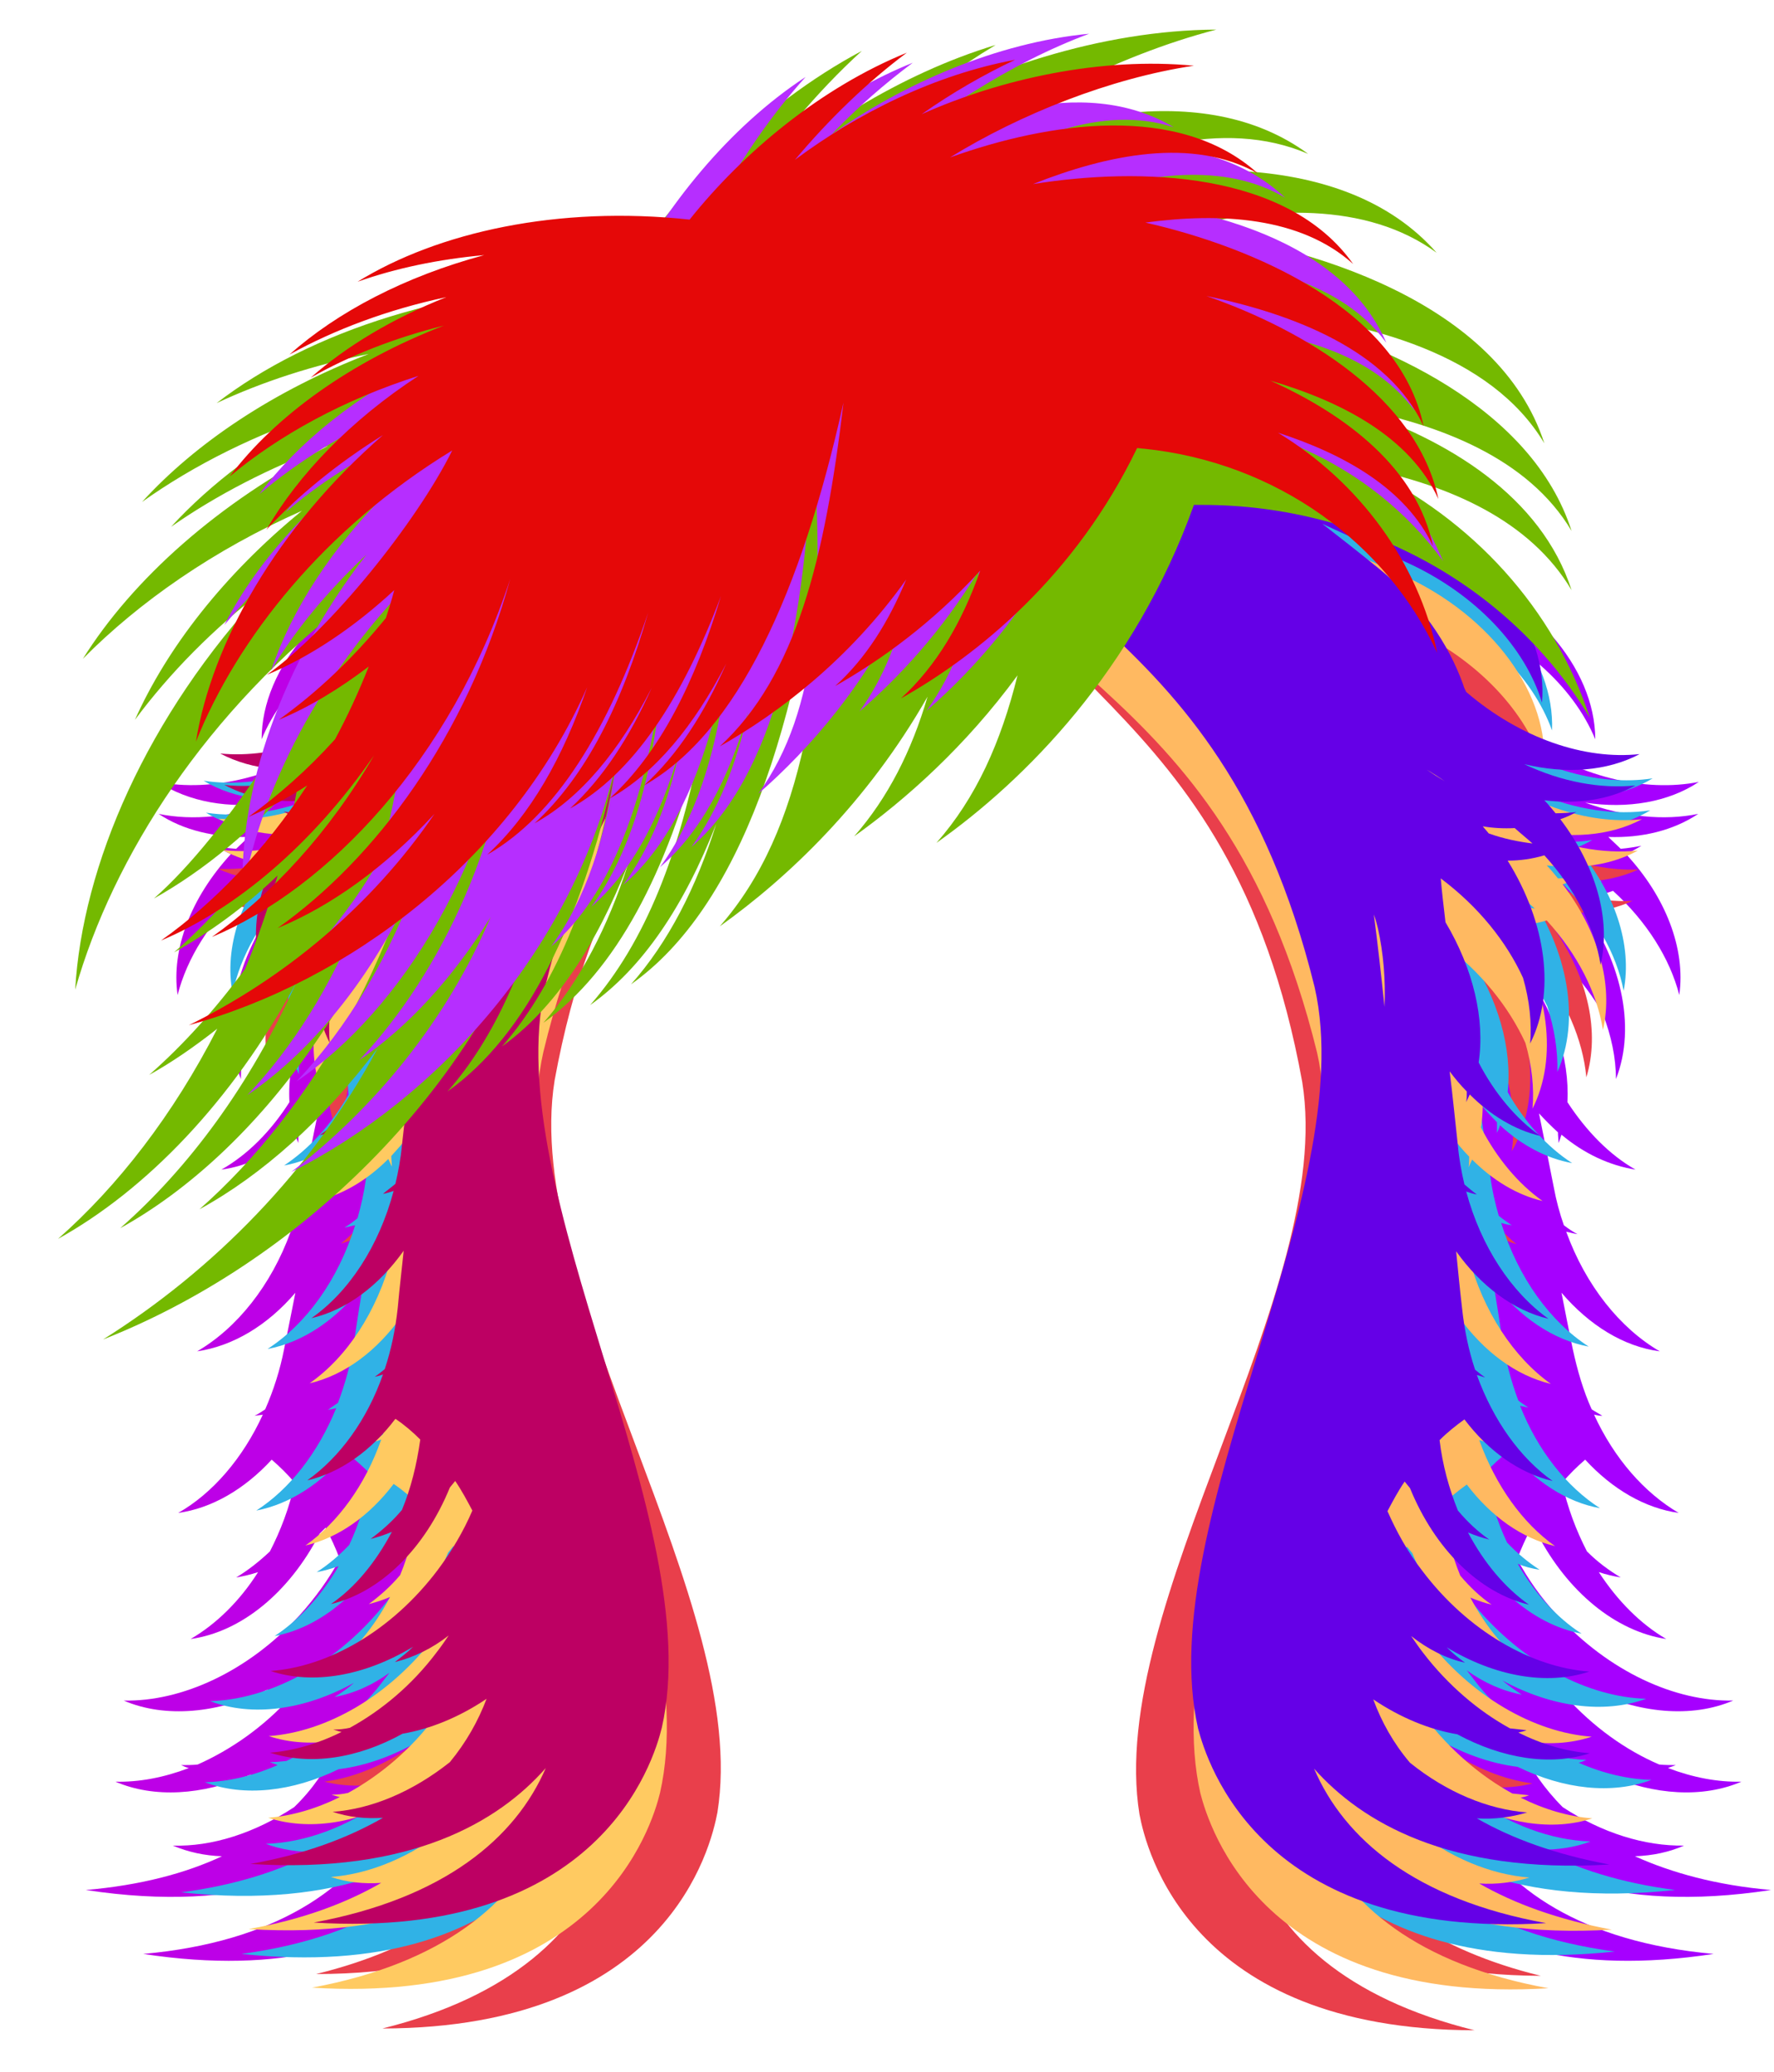 <?xml version="1.0" encoding="utf-8"?>
<!-- Generator: Adobe Illustrator 22.0.1, SVG Export Plug-In . SVG Version: 6.00 Build 0)  -->
<svg version="1.1" id="Layer_1" xmlns="http://www.w3.org/2000/svg" xmlns:xlink="http://www.w3.org/1999/xlink" x="0px" y="0px"
	 viewBox="0 0 299.7 350" enable-background="new 0 0 299.7 350" xml:space="preserve">
<path fill="#BD00E7" d="M153.6,80l-11.2-6.7c0.5-1.3,1-2.7,1.5-4.1l-26.5-15.9L97.7,86.4c-7.9,2.1-17.3,4.9-26.7,8.2
	c-16.1,5.5-26.8,18.2-26.8,30.3c3.7-9,12.8-17.3,25-21.5c5.4-1.9,10.3-3.6,14.7-5.2c-3.4,2.1-6.8,4.4-10.3,6.7
	c-7.4,5-12.9,11.5-16,18.2c-0.2,0.4-0.4,0.8-0.7,1.2c-9.9,6.9-21.1,9.6-30.2,7.8c5.2,3.4,12,4.6,19.2,3.5
	c-6.6,2.4-13.3,3.1-19.1,1.9c4.2,2.8,9.5,4,15.2,3.9c-0.7,0.7-1.4,1.3-2.1,2c-1.2-0.1-2.4-0.2-3.5-0.5c0.8,0.5,1.7,1,2.6,1.4
	c-6.7,7.3-10.1,16-9,23.8c1.6-6.2,5.4-12.4,11.2-17.6c1.9,0.7,3.9,1.2,6.1,1.4c-7.5,9.9-10.1,21.6-6.6,30.4c0-3.6,0.8-7.3,2.2-11
	c3.3-5.8,8.5-11.3,15.3-15.5c-0.5,2.3-1,4.7-1.5,7.3c-5.5,7.4-8.2,15.7-7.8,23.1c-3.2,5-7.1,8.9-11.5,11.4c4.4-0.6,8.7-2.7,12.5-5.9
	c0.1,0.5,0.3,0.9,0.5,1.4c0-0.6,0-1.2,0.1-1.8c1.1-1,2.2-2,3.2-3.2c-0.8,3.8-1.6,8-2.5,12.5c-0.4,2.2-1,4.3-1.7,6.4
	c-0.7,0.5-1.5,1-2.3,1.5c0.6-0.1,1.2-0.2,1.9-0.4c-3.3,9.1-9.1,16.3-15.8,20.2c6.1-0.9,11.9-4.4,16.6-9.9c-0.6,3-1.2,6.1-1.9,9.5
	c-0.7,3.6-1.8,7-3.2,10.2c-0.6,0.4-1.2,0.8-1.8,1.1c0.5-0.1,0.9-0.1,1.4-0.2c-3.4,7.4-8.5,13.3-14.3,16.6c5.7-0.8,11.2-4,15.8-9
	c1.4,1.2,2.7,2.5,3.9,3.9c-0.9,4.2-2.4,8.1-4.2,11.6c-1.8,1.7-3.7,3.2-5.7,4.4c1.2-0.2,2.5-0.5,3.7-0.9c-3.1,4.9-7.1,8.8-11.4,11.3
	c8.6-1.2,16.7-7.9,21.8-17.8c0.3-0.3,0.7-0.7,1-1c0.9,1.7,1.7,3.4,2.4,5.3c-1.8,3.3-4.1,6.5-6.8,9.5c-8.7,9.5-19.9,14.6-29.7,14.4
	c7,3,15.9,2.2,24.4-1.9c-1.1,0.9-2.2,1.6-3.4,2.3c3.3-0.5,6.5-1.7,9.5-3.7c-0.7,0.9-1.4,1.7-2.2,2.6c-4.7,5.2-10.2,9-15.8,11.5
	c-0.9,0.1-1.9,0.1-2.8,0.1c0.4,0.2,0.9,0.4,1.3,0.5c-4.2,1.6-8.4,2.4-12.4,2.3c6.5,2.8,14.7,2.3,22.6-1.1c4.8-0.4,9.8-2,14.7-4.6
	c-1.7,3.6-4,7-7.1,10c-6.7,4.4-13.9,6.7-20.5,6.5c2.6,1.1,5.4,1.7,8.3,1.8c-6.2,2.9-13.8,4.9-23,5.7c26.9,4.1,42.4-3.3,51.1-11.6
	c-6.1,11.3-19.1,20.4-41.4,22.4c47.8,7.3,59.6-21.9,61.6-27.4c11-33.9-19.3-92.5-8.3-126.4C100.1,111.5,140.9,119,153.6,80L153.6,80
	z M62.3,137.9c-1.1,0.6-2.2,1.2-3.3,1.7C60.1,139,61.2,138.4,62.3,137.9L62.3,137.9L62.3,137.9L62.3,137.9z M46.5,146.5
	c1.8,0.2,3.6,0.3,5.5,0.3c-0.4,0.4-0.7,0.7-1.1,1.1c-2.6,0.6-5.1,0.9-7.6,1C44.4,148,45.4,147.2,46.5,146.5L46.5,146.5z M68.8,163.1
	c-1,4.6-2,9.7-3.2,15.4c0.3-4.6,1-9,2.3-13C68.2,164.7,68.5,163.9,68.8,163.1z"/>
<path fill="#E93F4B" d="M154,76L141.9,71c0.3-1.4,0.6-2.8,0.9-4.3l-28.6-11.6L99.9,90.9c-7.5,3.3-16.3,7.5-25.1,12.2
	c-15,7.9-23.7,22.1-21.9,34c2.3-9.5,10-19.1,21.4-25.1c5-2.7,9.6-5.1,13.8-7.4c-3,2.6-6.1,5.4-9.1,8.2c-6.6,6.1-11,13.3-13,20.5
	c-0.2,0.4-0.3,0.8-0.5,1.2c-8.7,8.4-19.4,12.7-28.6,12.3c5.6,2.6,12.6,2.7,19.6,0.5c-6.2,3.4-12.7,5.1-18.6,4.8
	c4.6,2.1,10,2.5,15.6,1.5c-0.6,0.8-1.2,1.5-1.8,2.3c-1.2,0.1-2.4,0.1-3.5,0.1c0.9,0.4,1.8,0.7,2.8,1c-5.5,8.2-7.5,17.4-5.2,24.9
	c0.6-6.4,3.5-13.1,8.3-19.1c2,0.4,4.1,0.6,6.2,0.5c-5.9,11-6.7,22.9-1.9,31.1c-0.5-3.5-0.3-7.3,0.5-11.2c2.3-6.3,6.7-12.5,12.8-17.6
	c-0.1,2.4-0.2,4.8-0.4,7.4c-4.3,8.2-5.7,16.8-4.1,24c-2.4,5.4-5.7,9.9-9.6,13.1c4.3-1.3,8.2-4,11.4-7.7c0.2,0.4,0.4,0.9,0.7,1.3
	c-0.1-0.6-0.1-1.2-0.2-1.8c0.9-1.1,1.8-2.3,2.6-3.6c-0.2,3.9-0.4,8.1-0.6,12.7c-0.1,2.3-0.3,4.5-0.7,6.6c-0.6,0.6-1.3,1.2-2,1.8
	c0.6-0.2,1.2-0.4,1.8-0.6C68.6,228.2,64,236.2,58,241c5.9-1.8,11.1-6.2,14.9-12.4c-0.1,3-0.3,6.2-0.4,9.6c-0.2,3.7-0.7,7.2-1.6,10.5
	c-0.5,0.5-1.1,1-1.6,1.4c0.5-0.1,0.9-0.3,1.3-0.5c-2.3,7.9-6.4,14.4-11.6,18.6c5.5-1.7,10.5-5.7,14.2-11.3c1.5,0.9,3,2,4.5,3.2
	c-0.3,4.3-1.1,8.4-2.4,12.1c-1.5,2-3.2,3.7-5,5.2c1.2-0.4,2.4-0.8,3.5-1.4c-2.4,5.3-5.6,9.7-9.5,12.9c8.3-2.5,15.3-10.4,18.9-20.9
	c0.3-0.4,0.6-0.7,0.8-1.1c1.2,1.5,2.2,3.1,3.2,4.8c-1.3,3.5-3,7.1-5.3,10.5c-7.1,10.7-17.4,17.5-27.1,18.8c7.4,1.9,16-0.3,23.8-5.7
	c-0.9,1-1.9,1.9-3,2.8c3.2-1,6.2-2.7,8.8-5.1c-0.6,1-1.2,1.9-1.8,2.9c-3.9,5.8-8.7,10.5-13.9,13.7c-0.9,0.2-1.8,0.4-2.7,0.5
	c0.5,0.1,0.9,0.2,1.4,0.3c-3.9,2.2-7.9,3.7-11.9,4.2c6.9,1.8,14.9,0,22.2-4.6c4.7-1.1,9.4-3.4,13.8-6.8c-1.1,3.8-2.9,7.5-5.5,11
	c-5.9,5.4-12.7,8.7-19.2,9.6c2.7,0.7,5.6,0.8,8.5,0.5c-5.7,3.8-12.9,7-21.9,9.2c27.2,0,41.3-9.8,48.7-19.3
	c-4.3,12.1-15.7,23.1-37.5,28.5c48.3-0.1,55.5-30.7,56.6-36.5c5.7-35.2-33.2-88.4-27.5-123.7C106,115.3,147.5,116.5,154,76L154,76z
	 M72.7,147.2c-1,0.8-2,1.5-3,2.2C70.7,148.6,71.7,147.9,72.7,147.2L72.7,147.2L72.7,147.2L72.7,147.2z M58.4,158
	c1.8,0,3.6-0.2,5.5-0.6c-0.3,0.4-0.6,0.9-0.9,1.3c-2.4,1-4.9,1.7-7.3,2.1C56.5,159.9,57.5,159,58.4,158L58.4,158z M83,171.1
	c-0.3,4.7-0.5,9.9-0.8,15.7c-0.4-4.6-0.4-9,0.3-13.2C82.7,172.7,82.8,171.9,83,171.1z"/>
<path fill="#30B2E6" d="M158.6,73.9L147,67.7c0.5-1.3,0.9-2.7,1.3-4.2l-27.2-14.6l-18,34c-7.8,2.5-17,5.7-26.3,9.4
	c-15.8,6.3-25.9,19.4-25.4,31.5c3.3-9.2,12-17.9,24-22.6c5.3-2.1,10.1-4.1,14.5-5.8c-3.3,2.3-6.6,4.7-10,7.2
	c-7.2,5.3-12.3,12.1-15.1,19c-0.2,0.4-0.4,0.8-0.6,1.2c-9.5,7.4-20.6,10.5-29.8,9.1c5.3,3.2,12.2,4,19.4,2.6
	c-6.5,2.7-13.1,3.7-19,2.8c4.3,2.6,9.6,3.6,15.3,3.2c-0.7,0.7-1.4,1.4-2,2.1c-1.2,0-2.4-0.1-3.5-0.3c0.8,0.5,1.7,0.9,2.6,1.3
	c-6.4,7.6-9.4,16.5-7.9,24.2c1.3-6.3,4.9-12.6,10.3-18.1c1.9,0.6,4,1,6.1,1.1c-7.1,10.3-9.1,22-5.2,30.7c-0.1-3.6,0.5-7.3,1.7-11.1
	c3-6,8-11.7,14.6-16.2c-0.4,2.3-0.8,4.8-1.2,7.3c-5.1,7.6-7.5,16.1-6.7,23.4c-2.9,5.1-6.7,9.2-10.9,12c4.4-0.8,8.5-3.1,12.2-6.4
	c0.2,0.4,0.3,0.9,0.5,1.3c0-0.6,0-1.2,0-1.8c1.1-1,2.1-2.1,3-3.3c-0.6,3.9-1.3,8.1-1.9,12.6c-0.3,2.2-0.8,4.4-1.4,6.5
	c-0.7,0.6-1.4,1.1-2.2,1.6c0.6-0.1,1.2-0.3,1.8-0.4c-2.9,9.3-8.3,16.7-14.8,20.9c6-1.1,11.7-5,16.1-10.7c-0.5,3-1,6.2-1.5,9.5
	c-0.5,3.6-1.5,7.1-2.7,10.3c-0.6,0.4-1.2,0.8-1.7,1.2c0.5-0.1,0.9-0.2,1.4-0.3c-3.1,7.6-7.9,13.7-13.5,17.3c5.7-1.1,11-4.6,15.3-9.7
	c1.4,1.1,2.8,2.3,4.1,3.7c-0.8,4.2-2,8.2-3.7,11.8c-1.7,1.8-3.6,3.4-5.5,4.6c1.2-0.2,2.5-0.6,3.7-1c-2.9,5-6.7,9.1-10.8,11.8
	c8.5-1.6,16.3-8.7,21-18.7c0.3-0.3,0.6-0.7,0.9-1c1,1.6,1.9,3.4,2.6,5.1c-1.6,3.4-3.8,6.7-6.4,9.8c-8.2,9.9-19.2,15.5-29,15.8
	c7.1,2.7,16,1.5,24.3-3.1c-1,0.9-2.1,1.7-3.3,2.4c3.3-0.6,6.4-2,9.3-4.1c-0.7,0.9-1.4,1.8-2.1,2.7c-4.5,5.4-9.8,9.5-15.3,12.2
	c-0.9,0.1-1.9,0.2-2.8,0.2c0.4,0.2,0.9,0.3,1.3,0.5c-4.1,1.8-8.3,2.8-12.3,2.9c6.6,2.5,14.8,1.6,22.6-2.2c4.8-0.6,9.7-2.4,14.5-5.3
	c-1.5,3.7-3.7,7.2-6.6,10.4c-6.5,4.7-13.6,7.3-20.2,7.5c2.6,1,5.5,1.4,8.4,1.4c-6.1,3.2-13.6,5.6-22.7,6.8
	c27,2.9,42.2-5.3,50.5-13.9c-5.6,11.6-18.1,21.3-40.3,24.3c48.1,5.1,58.5-24.6,60.2-30.2c9.5-34.4-23.6-91.5-14.1-125.9
	C106.6,107.9,147.7,113.4,158.6,73.9L158.6,73.9z M70,136c-1.1,0.7-2.1,1.3-3.2,1.8C67.9,137.2,69,136.5,70,136L70,136L70,136
	L70,136z M54.7,145.2c1.8,0.2,3.6,0.2,5.5,0c-0.4,0.4-0.7,0.8-1.1,1.2c-2.5,0.7-5.1,1.2-7.5,1.3C52.6,146.9,53.7,146,54.7,145.2
	L54.7,145.2z M77.7,160.8c-0.8,4.6-1.6,9.8-2.5,15.5c0.1-4.6,0.6-9,1.7-13.1C77.2,162.4,77.5,161.6,77.7,160.8z"/>
<path fill="#FFCA61" d="M158.2,75l-11.8-5.7c0.4-1.4,0.8-2.8,1.1-4.2l-27.8-13.4l-16.5,34.7c-7.7,2.8-16.8,6.5-25.8,10.6
	c-15.5,7-25,20.5-24,32.6c2.9-9.3,11.2-18.4,22.9-23.7c5.2-2.3,9.9-4.5,14.2-6.5c-3.2,2.4-6.4,5-9.6,7.6
	c-6.9,5.6-11.8,12.6-14.2,19.6c-0.2,0.4-0.4,0.8-0.5,1.2c-9.2,7.8-20.1,11.4-29.3,10.5c5.5,2.9,12.4,3.5,19.5,1.7
	c-6.4,3-13,4.3-18.8,3.6c4.4,2.4,9.8,3.2,15.4,2.5c-0.7,0.7-1.3,1.4-1.9,2.2c-1.2,0-2.4,0-3.5-0.2c0.9,0.5,1.8,0.9,2.7,1.2
	c-6,7.9-8.6,16.9-6.8,24.6c1-6.3,4.3-12.8,9.5-18.5c2,0.5,4,0.8,6.2,0.9c-6.6,10.6-8.1,22.4-3.8,30.9c-0.3-3.5,0.1-7.3,1.2-11.1
	c2.7-6.1,7.5-12,13.9-16.8c-0.3,2.3-0.5,4.8-0.8,7.4c-4.8,7.9-6.8,16.4-5.6,23.7c-2.7,5.2-6.3,9.5-10.4,12.4c4.3-1,8.4-3.5,11.9-7
	c0.2,0.4,0.4,0.9,0.6,1.3c0-0.6-0.1-1.2-0.1-1.8c1-1.1,2-2.2,2.9-3.4c-0.4,3.9-0.9,8.1-1.4,12.6c-0.2,2.2-0.6,4.4-1.1,6.5
	c-0.7,0.6-1.4,1.1-2.1,1.7c0.6-0.1,1.2-0.3,1.8-0.5c-2.5,9.4-7.6,17.1-13.9,21.5c6-1.4,11.4-5.5,15.6-11.4c-0.3,3-0.7,6.2-1,9.6
	c-0.4,3.7-1.1,7.1-2.2,10.4c-0.6,0.5-1.1,0.9-1.7,1.3c0.5-0.1,0.9-0.2,1.4-0.4c-2.7,7.7-7.3,14-12.8,17.9c5.6-1.3,10.8-5,14.9-10.4
	c1.5,1,2.9,2.2,4.2,3.5c-0.6,4.3-1.6,8.3-3.1,11.9c-1.6,1.9-3.4,3.5-5.3,4.9c1.2-0.3,2.4-0.7,3.6-1.2c-2.7,5.1-6.2,9.4-10.3,12.2
	c8.5-2,15.9-9.4,20.1-19.7c0.3-0.4,0.6-0.7,0.9-1.1c1.1,1.6,2,3.3,2.9,5c-1.5,3.5-3.5,6.9-5.9,10.1c-7.8,10.3-18.5,16.3-28.2,17
	c7.2,2.4,16,0.8,24.1-4.1c-1,1-2.1,1.8-3.1,2.6c3.2-0.8,6.3-2.3,9.1-4.5c-0.6,0.9-1.3,1.9-2,2.8c-4.2,5.6-9.4,9.9-14.7,12.8
	c-0.9,0.2-1.8,0.3-2.8,0.3c0.4,0.1,0.9,0.3,1.4,0.4c-4,2-8.2,3.2-12.1,3.5c6.8,2.2,14.8,1,22.4-3.2c4.7-0.8,9.6-2.8,14.2-5.9
	c-1.4,3.7-3.4,7.3-6.2,10.7c-6.2,5-13.2,7.9-19.8,8.4c2.7,0.9,5.5,1.2,8.5,1c-5.9,3.4-13.3,6.2-22.4,7.8
	c27.1,1.7,41.9-7.1,49.9-16.2c-5.1,11.8-17.1,22-39.2,26.1c48.3,3,57.4-27.2,58.8-32.9c7.9-34.8-27.6-90.4-19.7-125.2
	C107.8,111.3,149.1,115,158.2,75L158.2,75z M72.5,141c-1,0.7-2.1,1.4-3.2,2C70.4,142.3,71.5,141.6,72.5,141L72.5,141L72.5,141
	L72.5,141z M57.6,150.9c1.8,0.1,3.6,0,5.5-0.2c-0.3,0.4-0.7,0.8-1,1.2c-2.5,0.8-5,1.4-7.4,1.7C55.6,152.6,56.5,151.7,57.6,150.9
	L57.6,150.9z M81.3,165.4c-0.6,4.7-1.1,9.9-1.8,15.6c-0.1-4.6,0.2-9.1,1.1-13.2C80.8,167.1,81,166.2,81.3,165.4z"/>
<path fill="#BD0063" d="M158.6,64l-11.8-5.7c0.4-1.4,0.8-2.7,1.1-4.2l-27.8-13.4l-16.5,34.7c-7.7,2.8-16.8,6.5-25.8,10.6
	c-15.5,7-25,20.5-24,32.6c2.9-9.3,11.2-18.4,22.9-23.7c5.2-2.3,9.9-4.5,14.2-6.5c-3.2,2.4-6.4,5-9.6,7.6
	c-6.9,5.6-11.8,12.6-14.3,19.6c-0.2,0.4-0.4,0.8-0.5,1.2c-9.2,7.8-20.1,11.4-29.3,10.5c5.5,2.9,12.4,3.5,19.5,1.7
	c-6.4,3-13,4.3-18.8,3.6c4.4,2.4,9.8,3.2,15.4,2.5c-0.7,0.7-1.3,1.4-1.9,2.2c-1.2,0-2.4,0-3.5-0.2c0.9,0.5,1.8,0.9,2.7,1.2
	c-6,7.9-8.6,16.9-6.8,24.6c1-6.3,4.3-12.8,9.5-18.5c2,0.5,4,0.8,6.2,0.9c-6.6,10.6-8.1,22.4-3.8,30.9c-0.3-3.5,0.1-7.3,1.2-11.1
	c2.7-6.1,7.5-12,13.9-16.8c-0.3,2.3-0.5,4.8-0.8,7.4c-4.8,7.9-6.8,16.4-5.6,23.7c-2.7,5.2-6.3,9.5-10.4,12.4c4.3-1,8.4-3.5,11.9-7
	c0.2,0.4,0.4,0.9,0.6,1.3c0-0.6-0.1-1.2-0.1-1.8c1-1.1,2-2.2,2.9-3.4c-0.4,3.9-0.9,8.1-1.4,12.6c-0.2,2.2-0.6,4.4-1.1,6.5
	c-0.7,0.6-1.4,1.1-2.1,1.7c0.6-0.1,1.2-0.3,1.8-0.5c-2.5,9.4-7.6,17.1-13.9,21.5c6-1.4,11.4-5.5,15.6-11.4c-0.3,3-0.7,6.2-1,9.6
	c-0.4,3.7-1.1,7.1-2.2,10.4c-0.6,0.5-1.1,0.9-1.7,1.3c0.5-0.1,0.9-0.2,1.4-0.4c-2.7,7.7-7.3,14-12.8,17.9c5.6-1.3,10.8-5,14.9-10.4
	c1.5,1,2.9,2.2,4.2,3.5c-0.6,4.3-1.6,8.3-3.1,11.9c-1.6,1.9-3.4,3.5-5.3,4.9c1.2-0.3,2.4-0.7,3.6-1.2c-2.7,5.1-6.2,9.4-10.3,12.2
	c8.4-2,15.9-9.4,20.1-19.7c0.3-0.4,0.6-0.7,0.9-1.1c1.1,1.6,2,3.3,2.9,5c-1.5,3.5-3.5,6.9-5.9,10.1c-7.8,10.3-18.5,16.3-28.2,17
	c7.2,2.4,16,0.8,24.1-4.1c-1,1-2.1,1.8-3.1,2.6c3.2-0.8,6.3-2.3,9.1-4.5c-0.6,0.9-1.3,1.9-2,2.8c-4.2,5.6-9.4,9.9-14.7,12.8
	c-0.9,0.2-1.8,0.3-2.8,0.3c0.4,0.1,0.9,0.3,1.4,0.4c-4,2-8.2,3.2-12.1,3.5c6.8,2.2,14.8,1,22.4-3.2c4.7-0.8,9.6-2.8,14.2-5.9
	c-1.4,3.7-3.4,7.3-6.2,10.7c-6.3,5-13.2,7.9-19.8,8.4c2.7,0.9,5.5,1.2,8.5,1c-5.9,3.4-13.3,6.2-22.4,7.8
	c27.1,1.7,41.9-7.1,49.9-16.2c-5.1,11.8-17.1,22-39.2,26.1c48.3,3,57.4-27.2,58.8-32.9c7.9-34.8-27.6-90.4-19.7-125.2
	C108.2,100.3,149.5,104,158.6,64L158.6,64z M72.9,130c-1,0.7-2.1,1.4-3.2,2C70.8,131.3,71.9,130.6,72.9,130L72.9,130L72.9,130
	L72.9,130z M58,139.9c1.8,0.1,3.6,0,5.5-0.2c-0.3,0.4-0.7,0.8-1,1.2c-2.5,0.8-5,1.4-7.4,1.7C56,141.7,57,140.8,58,139.9L58,139.9z
	 M81.7,154.5c-0.6,4.7-1.1,9.9-1.8,15.6c-0.1-4.6,0.2-9.1,1.1-13.2C81.3,156.1,81.5,155.3,81.7,154.5z"/>
<path fill="#A600FF" d="M160.3,80c12.7,39,53.5,31.5,75.9,96.3c11,33.9-19.3,92.5-8.3,126.4c2,5.5,13.8,34.7,61.6,27.4
	c-22.3-2-35.3-11.1-41.4-22.4c8.8,8.3,24.3,15.7,51.1,11.6c-9.2-0.8-16.8-2.9-23-5.7c3-0.1,5.8-0.7,8.3-1.8
	c-6.6,0.1-13.8-2.1-20.5-6.5c-3.1-3.1-5.4-6.5-7.1-10c4.8,2.7,9.9,4.2,14.7,4.6c7.9,3.4,16.1,3.9,22.6,1.1c-4,0.1-8.2-0.7-12.4-2.3
	c0.4-0.2,0.9-0.3,1.3-0.5c-0.9,0-1.8,0-2.8-0.1c-5.6-2.4-11.1-6.3-15.8-11.5c-0.8-0.8-1.5-1.7-2.2-2.6c3,1.9,6.2,3.2,9.5,3.7
	c-1.2-0.7-2.3-1.4-3.4-2.3c8.5,4.1,17.4,4.9,24.4,1.9c-9.8,0.2-21-4.9-29.7-14.4c-2.8-3-5-6.2-6.8-9.5c0.7-1.8,1.5-3.6,2.4-5.3
	c0.3,0.3,0.7,0.7,1,1c5.1,9.8,13.2,16.5,21.8,17.8c-4.3-2.5-8.2-6.4-11.4-11.3c1.2,0.4,2.5,0.7,3.7,0.9c-2-1.2-3.9-2.6-5.7-4.4
	c-1.8-3.5-3.3-7.4-4.2-11.6c1.2-1.4,2.5-2.7,3.9-3.9c4.6,5,10.1,8.2,15.8,9c-5.8-3.4-10.9-9.2-14.3-16.6c0.5,0.1,0.9,0.2,1.4,0.2
	c-0.6-0.4-1.2-0.7-1.8-1.1c-1.4-3.1-2.4-6.5-3.2-10.2c-0.7-3.3-1.3-6.5-1.9-9.5c4.7,5.5,10.5,9.1,16.6,9.9
	c-6.7-3.9-12.5-11.1-15.8-20.2c0.6,0.1,1.2,0.3,1.9,0.4c-0.8-0.4-1.5-0.9-2.3-1.5c-0.7-2-1.3-4.2-1.7-6.4c-0.9-4.5-1.7-8.6-2.5-12.5
	c1,1.1,2.1,2.2,3.2,3.2c0,0.6,0.1,1.2,0.1,1.8c0.2-0.4,0.3-0.9,0.5-1.4c3.8,3.2,8.1,5.2,12.5,5.9c-4.4-2.5-8.3-6.5-11.5-11.4
	c0.4-7.4-2.3-15.7-7.8-23.1c-0.5-2.5-1-5-1.5-7.3c6.8,4.2,12,9.6,15.3,15.5c1.4,3.7,2.2,7.4,2.2,11c3.5-8.9,0.9-20.5-6.6-30.4
	c2.1-0.2,4.2-0.7,6.1-1.4c5.7,5.2,9.6,11.4,11.2,17.6c1.1-7.8-2.3-16.6-9-23.8c0.9-0.4,1.7-0.9,2.6-1.4c-1.1,0.2-2.3,0.4-3.5,0.5
	c-0.7-0.7-1.4-1.3-2.1-2c5.7,0.2,11-1.1,15.2-3.9c-5.8,1.2-12.5,0.5-19.1-1.9c7.2,1.1,14.1-0.1,19.2-3.5c-9.1,1.8-20.3-0.8-30.2-7.8
	c-0.2-0.4-0.4-0.8-0.7-1.2c-3.1-6.7-8.6-13.2-16-18.2c-3.5-2.3-6.9-4.6-10.3-6.7c4.4,1.6,9.3,3.3,14.7,5.2
	c12.2,4.2,21.3,12.5,25,21.5c0-12.1-10.8-24.7-26.8-30.3c-9.4-3.2-18.7-6.1-26.7-8.2l-19.6-33.1L170,69.2c0.5,1.4,1,2.8,1.5,4.1
	L160.3,80L160.3,80z M251.6,137.9L251.6,137.9L251.6,137.9c1.1,0.5,2.2,1.1,3.3,1.7C253.8,139.1,252.7,138.5,251.6,137.9
	L251.6,137.9z M267.3,146.5c1.1,0.8,2.2,1.5,3.2,2.4c-2.5-0.1-5-0.4-7.6-1c-0.4-0.4-0.7-0.8-1.1-1.1
	C263.7,146.8,265.6,146.7,267.3,146.5L267.3,146.5z M245.9,165.5c1.3,4,2,8.4,2.3,13c-1.1-5.7-2.2-10.8-3.2-15.4
	C245.3,163.9,245.6,164.7,245.9,165.5z"/>
<path fill="#E93F4B" d="M159.8,76c6.6,40.5,48,39.4,60.2,106.8c5.7,35.2-33.2,88.4-27.5,123.7c1.1,5.8,8.3,36.4,56.6,36.5
	c-21.8-5.4-33.2-16.3-37.5-28.5c7.4,9.5,21.6,19.2,48.7,19.3c-9-2.2-16.2-5.4-21.9-9.2c2.9,0.4,5.8,0.2,8.5-0.5
	c-6.5-0.9-13.3-4.2-19.2-9.6c-2.6-3.5-4.4-7.2-5.5-11c4.4,3.4,9.1,5.7,13.8,6.8c7.3,4.6,15.3,6.4,22.2,4.6c-3.9-0.5-8-2-11.9-4.2
	c0.5-0.1,0.9-0.2,1.4-0.3c-0.9-0.1-1.8-0.3-2.7-0.5c-5.2-3.2-10-7.9-13.9-13.7c-0.6-1-1.2-1.9-1.8-2.9c2.7,2.4,5.7,4.1,8.8,5.1
	c-1-0.8-2-1.8-3-2.8c7.8,5.4,16.4,7.6,23.8,5.7c-9.7-1.3-20-8.1-27.1-18.8c-2.3-3.4-4-6.9-5.3-10.5c1-1.7,2-3.3,3.2-4.8
	c0.3,0.4,0.5,0.8,0.8,1.1c3.5,10.5,10.5,18.4,18.9,20.9c-3.9-3.1-7.2-7.6-9.5-12.9c1.1,0.6,2.3,1.1,3.5,1.4c-1.8-1.5-3.5-3.2-5-5.2
	c-1.3-3.7-2.1-7.8-2.4-12.1c1.4-1.2,2.9-2.3,4.5-3.2c3.7,5.6,8.7,9.6,14.2,11.3c-5.2-4.2-9.4-10.8-11.6-18.6
	c0.4,0.2,0.9,0.3,1.3,0.5c-0.5-0.4-1.1-0.9-1.6-1.4c-0.9-3.3-1.4-6.8-1.6-10.5c-0.1-3.4-0.3-6.6-0.4-9.6c3.8,6.2,9,10.6,14.9,12.4
	c-6-4.9-10.6-12.9-12.5-22.4c0.6,0.2,1.2,0.4,1.8,0.6c-0.7-0.6-1.4-1.2-2-1.8c-0.4-2.1-0.6-4.3-0.7-6.6c-0.2-4.6-0.4-8.8-0.6-12.7
	c0.8,1.3,1.7,2.5,2.6,3.6c0,0.6-0.1,1.2-0.2,1.8c0.2-0.4,0.5-0.8,0.7-1.3c3.3,3.7,7.2,6.4,11.4,7.7c-3.9-3.2-7.2-7.7-9.6-13.1
	c1.6-7.2,0.1-15.8-4.1-24c-0.1-2.6-0.2-5.1-0.4-7.4c6.1,5.2,10.4,11.4,12.8,17.6c0.8,3.9,1,7.7,0.5,11.2c4.8-8.2,4-20.1-1.9-31.1
	c2.1,0.1,4.2-0.1,6.2-0.5c4.8,6,7.7,12.7,8.3,19.1c2.3-7.6,0.3-16.7-5.3-24.9c0.9-0.3,1.9-0.6,2.8-1c-1.2,0-2.3,0-3.5-0.1
	c-0.6-0.8-1.1-1.5-1.8-2.3c5.6,1,11,0.6,15.6-1.5c-5.9,0.3-12.4-1.4-18.6-4.8c7,2.2,13.9,2.1,19.6-0.5c-9.3,0.4-19.9-3.9-28.6-12.3
	c-0.1-0.4-0.3-0.8-0.5-1.2c-2-7.1-6.4-14.4-13-20.5c-3.1-2.8-6.1-5.6-9.1-8.2c4.1,2.2,8.7,4.7,13.8,7.4c11.4,6,19.1,15.6,21.4,25.1
	c1.8-12-6.8-26.1-21.9-34c-8.8-4.6-17.6-8.9-25.1-12.2l-14.3-35.7l-28.6,11.6c0.2,1.5,0.5,2.9,0.9,4.3L159.8,76L159.8,76z
	 M241.2,147.2L241.2,147.2L241.2,147.2c1,0.7,2,1.4,3,2.2C243.2,148.7,242.2,148,241.2,147.2L241.2,147.2z M255.4,158
	c1,0.9,1.9,1.9,2.8,2.8c-2.4-0.4-4.9-1.1-7.3-2.1c-0.3-0.4-0.6-0.9-0.9-1.3C251.8,157.8,253.6,158,255.4,158L255.4,158z
	 M231.3,173.6c0.7,4.2,0.7,8.6,0.3,13.2c-0.2-5.8-0.5-11-0.8-15.7C231,171.9,231.2,172.7,231.3,173.6z"/>
<path fill="#30B2E6" d="M155.3,73.9c10.9,39.6,51.9,34,71.4,99.7c9.5,34.4-23.6,91.5-14.1,125.9c1.7,5.6,12.2,35.3,60.2,30.2
	c-22.2-3-34.7-12.7-40.3-24.3c8.4,8.7,23.5,16.8,50.5,13.9c-9.2-1.2-16.7-3.6-22.7-6.8c3,0,5.8-0.4,8.4-1.4
	c-6.6-0.2-13.7-2.8-20.2-7.5c-2.9-3.2-5.1-6.7-6.6-10.4c4.7,2.9,9.7,4.7,14.5,5.3c7.8,3.8,15.9,4.7,22.6,2.2
	c-4-0.1-8.2-1.1-12.3-2.9c0.5-0.1,0.9-0.3,1.3-0.5c-0.9,0-1.8-0.1-2.8-0.2c-5.5-2.7-10.8-6.8-15.3-12.2c-0.7-0.9-1.4-1.8-2.1-2.7
	c2.9,2.1,6.1,3.5,9.3,4.1c-1.1-0.7-2.2-1.5-3.3-2.4c8.3,4.5,17.1,5.7,24.3,3.1c-9.8-0.3-20.7-5.9-29-15.8c-2.6-3.1-4.7-6.5-6.4-9.8
	c0.8-1.8,1.7-3.5,2.6-5.1c0.3,0.4,0.6,0.7,0.9,1c4.7,10.1,12.5,17.1,21,18.7c-4.2-2.7-7.9-6.8-10.8-11.8c1.2,0.5,2.4,0.8,3.7,1
	c-2-1.3-3.8-2.8-5.5-4.6c-1.7-3.6-2.9-7.5-3.7-11.8c1.3-1.3,2.6-2.6,4.1-3.7c4.3,5.2,9.7,8.7,15.3,9.7c-5.6-3.6-10.5-9.7-13.5-17.3
	c0.5,0.1,0.9,0.2,1.4,0.3c-0.6-0.4-1.2-0.8-1.7-1.2c-1.2-3.2-2.1-6.6-2.7-10.3c-0.5-3.4-1-6.5-1.5-9.5c4.4,5.7,10.1,9.6,16.1,10.7
	c-6.5-4.2-11.9-11.6-14.8-20.9c0.6,0.2,1.2,0.3,1.8,0.4c-0.7-0.5-1.5-1-2.2-1.6c-0.6-2.1-1.1-4.2-1.4-6.5c-0.7-4.5-1.3-8.7-1.9-12.6
	c1,1.2,2,2.3,3,3.3c0,0.6,0,1.2,0,1.8c0.2-0.4,0.4-0.9,0.5-1.3c3.7,3.4,7.8,5.6,12.2,6.4c-4.2-2.7-8-6.9-10.9-12
	c0.8-7.3-1.6-15.8-6.7-23.4c-0.4-2.6-0.8-5-1.2-7.3c6.6,4.5,11.6,10.2,14.6,16.2c1.2,3.8,1.8,7.5,1.7,11.1
	c3.9-8.7,1.9-20.4-5.2-30.7c2.1-0.1,4.2-0.5,6.1-1.1c5.5,5.5,9.1,11.8,10.3,18.1c1.5-7.8-1.5-16.7-7.9-24.2c0.9-0.4,1.8-0.8,2.6-1.3
	c-1.1,0.2-2.3,0.3-3.5,0.3c-0.6-0.7-1.3-1.4-2-2.1c5.7,0.4,11-0.6,15.3-3.2c-5.8,0.9-12.5-0.1-19-2.8c7.2,1.4,14.1,0.6,19.4-2.6
	c-9.2,1.4-20.2-1.7-29.8-9.1c-0.2-0.4-0.4-0.8-0.6-1.2c-2.8-6.9-7.9-13.6-15.1-19c-3.3-2.5-6.7-4.9-10-7.2c4.3,1.8,9.2,3.7,14.5,5.8
	c12,4.8,20.7,13.4,24,22.6c0.5-12.1-9.6-25.2-25.4-31.5c-9.2-3.7-18.4-6.9-26.3-9.4l-18-34l-27.2,14.6c0.4,1.4,0.8,2.8,1.3,4.2
	L155.3,73.9L155.3,73.9z M243.8,136L243.8,136L243.8,136c1,0.5,2.1,1.2,3.2,1.8C245.9,137.3,244.9,136.7,243.8,136L243.8,136z
	 M259.1,145.2c1.1,0.8,2.1,1.6,3.1,2.5c-2.5-0.2-5-0.6-7.5-1.3c-0.3-0.4-0.7-0.8-1.1-1.2C255.5,145.4,257.3,145.4,259.1,145.2
	L259.1,145.2z M236.8,163.2c1.1,4.1,1.6,8.5,1.7,13.1c-0.9-5.7-1.7-10.9-2.5-15.5C236.4,161.6,236.6,162.4,236.8,163.2z"/>
<path fill="#FFB961" d="M155.7,75c9.1,40,50.4,36.3,66.8,102.8c7.9,34.8-27.6,90.4-19.7,125.2c1.5,5.7,10.6,35.8,58.8,32.9
	c-22.1-4-34.1-14.2-39.2-26.1c8,9,22.7,17.8,49.9,16.2c-9.1-1.7-16.5-4.4-22.4-7.8c3,0.2,5.8-0.2,8.5-1c-6.6-0.5-13.6-3.4-19.8-8.4
	c-2.8-3.3-4.8-6.9-6.2-10.7c4.6,3.1,9.5,5.1,14.2,5.9c7.6,4.1,15.7,5.4,22.4,3.2c-4-0.3-8.1-1.5-12.1-3.5c0.5-0.1,0.9-0.2,1.4-0.4
	c-0.9-0.1-1.8-0.2-2.8-0.3c-5.3-2.9-10.5-7.3-14.7-12.8c-0.7-0.9-1.3-1.8-2-2.8c2.8,2.2,5.9,3.8,9.1,4.5c-1.1-0.8-2.1-1.6-3.1-2.6
	c8.1,4.9,16.9,6.5,24.1,4.1c-9.7-0.7-20.5-6.8-28.2-17c-2.5-3.2-4.4-6.7-5.9-10.1c0.9-1.7,1.8-3.4,2.9-5c0.3,0.4,0.6,0.7,0.9,1.1
	c4.2,10.3,11.7,17.7,20.1,19.7c-4.1-2.9-7.6-7.1-10.3-12.2c1.2,0.5,2.4,0.9,3.6,1.2c-1.9-1.3-3.7-3-5.3-4.9
	c-1.5-3.7-2.6-7.7-3.1-11.9c1.3-1.3,2.8-2.5,4.2-3.5c4.1,5.4,9.3,9.1,14.9,10.4c-5.5-3.9-10-10.2-12.8-17.9c0.5,0.1,0.9,0.3,1.4,0.4
	c-0.6-0.4-1.1-0.8-1.7-1.3c-1.1-3.2-1.8-6.7-2.2-10.4c-0.4-3.4-0.7-6.6-1-9.6c4.2,5.9,9.7,10,15.6,11.4
	c-6.3-4.5-11.4-12.2-13.9-21.5c0.6,0.2,1.2,0.4,1.8,0.5c-0.7-0.5-1.4-1.1-2.1-1.7c-0.5-2.1-0.9-4.3-1.1-6.5
	c-0.5-4.5-0.9-8.7-1.4-12.6c0.9,1.2,1.9,2.4,2.9,3.4c0,0.6,0,1.2-0.1,1.8c0.2-0.4,0.4-0.9,0.6-1.3c3.5,3.5,7.6,6,11.9,7
	c-4.1-2.9-7.7-7.2-10.4-12.4c1.1-7.3-0.9-15.8-5.6-23.7c-0.3-2.6-0.6-5-0.8-7.4c6.4,4.8,11.1,10.7,13.9,16.8
	c1.1,3.8,1.5,7.6,1.2,11.1c4.3-8.5,2.8-20.3-3.8-30.9c2.1,0,4.2-0.3,6.2-0.9c5.2,5.7,8.5,12.2,9.5,18.5c1.8-7.7-0.8-16.7-6.8-24.6
	c0.9-0.3,1.8-0.7,2.7-1.2c-1.1,0.1-2.3,0.2-3.5,0.2c-0.6-0.7-1.2-1.5-1.9-2.2c5.7,0.7,11-0.1,15.4-2.5c-5.9,0.6-12.5-0.6-18.8-3.6
	c7.1,1.7,14,1.2,19.5-1.7c-9.2,1-20.1-2.6-29.3-10.5c-0.2-0.4-0.4-0.8-0.5-1.2c-2.5-7-7.3-14-14.3-19.6c-3.2-2.6-6.5-5.2-9.6-7.6
	c4.3,2,9,4.1,14.2,6.5c11.7,5.3,20.1,14.4,22.9,23.7c1.1-12.1-8.5-25.6-24-32.6c-9.1-4.1-18.1-7.7-25.8-10.6l-16.5-34.7l-27.8,13.4
	c0.3,1.5,0.7,2.9,1.1,4.2L155.7,75L155.7,75z M241.4,141L241.4,141L241.4,141c1,0.6,2.1,1.3,3.1,2
	C243.5,142.3,242.4,141.7,241.4,141L241.4,141z M256.3,150.9c1,0.9,2,1.7,3,2.6c-2.4-0.3-4.9-0.8-7.4-1.7c-0.3-0.4-0.7-0.8-1-1.2
	C252.6,150.9,254.5,151,256.3,150.9L256.3,150.9z M233.2,167.9c0.9,4.1,1.3,8.5,1.1,13.2c-0.6-5.8-1.2-11-1.8-15.6
	C232.8,166.2,233,167.1,233.2,167.9z"/>
<path fill="#6500E7" d="M155.3,64c9.1,40,50.4,36.3,66.8,102.8c7.9,34.8-27.6,90.4-19.7,125.2c1.5,5.7,10.6,35.8,58.8,32.9
	c-22.1-4-34.1-14.2-39.2-26.1c8,9,22.7,17.8,49.9,16.2c-9.1-1.7-16.5-4.4-22.4-7.8c3,0.2,5.8-0.2,8.5-1c-6.6-0.5-13.6-3.4-19.8-8.4
	c-2.8-3.3-4.8-6.9-6.2-10.7c4.6,3.1,9.5,5.1,14.2,5.9c7.6,4.1,15.7,5.4,22.4,3.2c-4-0.3-8.1-1.5-12.1-3.5c0.5-0.1,0.9-0.2,1.4-0.4
	c-0.9-0.1-1.8-0.2-2.8-0.3c-5.3-2.9-10.5-7.3-14.7-12.8c-0.7-0.9-1.3-1.8-2-2.8c2.8,2.2,5.9,3.8,9.1,4.5c-1.1-0.8-2.1-1.6-3.1-2.6
	c8.1,4.9,16.9,6.5,24.1,4.1c-9.7-0.7-20.5-6.8-28.2-17c-2.5-3.2-4.4-6.7-5.9-10.1c0.9-1.7,1.8-3.4,2.9-5c0.3,0.4,0.6,0.7,0.9,1.1
	c4.2,10.3,11.7,17.7,20.1,19.7c-4.1-2.9-7.6-7.1-10.3-12.2c1.2,0.5,2.4,0.9,3.6,1.2c-1.9-1.3-3.7-3-5.3-4.9
	c-1.5-3.7-2.6-7.7-3.1-11.9c1.3-1.3,2.8-2.5,4.2-3.5c4.1,5.4,9.3,9.1,14.9,10.4c-5.5-3.9-10-10.2-12.8-17.9c0.5,0.1,0.9,0.3,1.4,0.4
	c-0.6-0.4-1.1-0.8-1.7-1.3c-1.1-3.3-1.8-6.7-2.2-10.4c-0.4-3.4-0.7-6.6-1-9.6c4.2,5.9,9.7,10,15.6,11.4
	c-6.3-4.5-11.4-12.2-13.9-21.5c0.6,0.2,1.2,0.4,1.8,0.5c-0.7-0.5-1.4-1.1-2.1-1.7c-0.5-2.1-0.9-4.3-1.1-6.5
	c-0.5-4.5-0.9-8.7-1.4-12.6c0.9,1.2,1.9,2.4,2.9,3.4c0,0.6,0,1.2-0.1,1.8c0.2-0.4,0.4-0.9,0.6-1.3c3.5,3.5,7.6,6,11.9,7
	c-4.1-2.9-7.7-7.2-10.4-12.4c1.1-7.3-0.9-15.8-5.6-23.7c-0.3-2.6-0.6-5-0.8-7.4c6.4,4.8,11.1,10.7,13.9,16.8
	c1.1,3.8,1.5,7.6,1.2,11.1c4.3-8.5,2.8-20.3-3.8-30.9c2.1,0,4.2-0.3,6.2-0.9c5.2,5.7,8.5,12.2,9.5,18.5c1.8-7.7-0.8-16.7-6.8-24.6
	c0.9-0.3,1.8-0.7,2.7-1.2c-1.1,0.1-2.3,0.2-3.5,0.2c-0.6-0.7-1.2-1.5-1.9-2.2c5.7,0.7,11-0.1,15.4-2.5c-5.9,0.6-12.5-0.6-18.8-3.6
	c7.1,1.7,14,1.2,19.5-1.7c-9.2,1-20.1-2.6-29.3-10.5c-0.2-0.4-0.4-0.8-0.5-1.2c-2.5-7-7.3-14-14.2-19.6c-3.2-2.6-6.5-5.2-9.6-7.6
	c4.3,2,9,4.1,14.2,6.5c11.7,5.3,20.1,14.4,22.9,23.7c1.1-12-8.5-25.6-24-32.6C227,82,218,78.3,210.3,75.5l-16.5-34.7L166,54.2
	c0.3,1.5,0.7,2.9,1.1,4.2L155.3,64L155.3,64z M241,130L241,130L241,130c1,0.6,2.1,1.3,3.1,2C243.1,131.4,242,130.7,241,130L241,130z
	 M255.9,139.9c1,0.9,2,1.7,3,2.6c-2.4-0.3-4.9-0.8-7.4-1.7c-0.3-0.4-0.7-0.8-1-1.2C252.2,139.9,254.1,140,255.9,139.9L255.9,139.9z
	 M232.8,156.9c0.9,4.1,1.3,8.5,1.1,13.2c-0.6-5.8-1.2-11-1.8-15.6C232.4,155.3,232.6,156.1,232.8,156.9z"/>
<path fill="#74B900" d="M230.7,79.1c18.1,8.6,31.9,23.8,37.9,42.2c-12.8-21.5-37.3-36-65.5-36c-0.5,0-0.9,0-1.4,0
	c-10,27.9-28.5,46.5-43.5,57.1c6.7-7.6,10.9-17,13.7-28.3c-8.8,12-18.8,20.9-27.6,27.2c5.7-6.5,9.7-14.4,12.4-23.6
	c-10.2,17.9-23.6,30.6-35.1,38.8c14.3-16.3,17.7-41.4,18.1-74.1c-4.5,40.3-14.7,70.9-33.1,83.9c6.3-7.1,11-16.3,14.4-27.1
	c-5.4,13.8-12.4,24.3-21.3,30.6c9.4-10.7,15.2-25.9,18.7-44.5c-5.7,22.1-14.3,38.7-26.6,47.5c6.2-7.1,10.9-16.2,14.3-26.8
	c-5.4,13.8-12.4,24.4-21.3,30.8c9.7-11.1,15.6-26.9,19-46.2c-5.7,25.3-14.7,44.2-28.2,53.8c8.1-9.2,13.5-21.8,17.1-37
	c-12.1,37.8-43.5,66.4-75.3,78.9c18.5-11.6,35.3-28.5,46.4-49.2c-9.1,12.1-19.5,21.4-30.1,27.2c18.8-16.6,35.2-44,40.6-77.7
	c-8.3,38.8-31,68.2-54,80.9c11.5-10.1,22-24.2,29.7-41.4c-10.8,20-25.4,35-40.2,43.2c10.1-8.9,19.5-21,26.9-35.5
	c-3.8,3-7.7,5.7-11.5,7.8c5.7-5,11.2-11.1,16.2-17.9c2.1-5,3.9-10.3,5.5-15.8c-5.6,5.4-11.6,9.7-17.5,13c7.2-6.3,14-14.3,20-23.5
	c0.4-2,0.8-4,1.1-6c-7.7,8.8-16.1,15.7-24.5,20.4c12.2-10.7,27.8-35,33.6-50.7c-24.8,19-40.5,43.6-46.9,66.1
	c1.2-20.9,12-46.2,32.2-67.8c-8.9,6.8-16.3,14.4-22.1,22.2c5.4-12.1,15-24.5,28.2-35.3c-14.9,6.6-27.5,15.4-37,25
	c8.4-13.4,22.8-26.4,41.5-36c-10,3.7-19,8.4-26.6,13.7c6.7-7.3,15.6-14.1,26.4-19.6c-11.9,3.8-22.6,9.2-31.3,15.4
	c9-9.9,22.2-18.8,38.3-25c-9.4,1.9-18,4.7-25.7,8.3c15.7-12.1,40-20.2,67.6-20.1c9.7-15.2,24.3-30.3,41.4-39.4
	c-7.7,7-14.8,15.6-20.9,24.7c12-11,27.3-20.8,43.5-25.7c-6.2,3.7-12.4,8.3-18.2,13.4c15.7-9.1,36-15.9,55.5-16
	c-17,4.4-35.1,13.9-48.7,24.4c19.7-9.6,46.4-16.5,64.2-3.4c-14.4-6.2-31.6-0.7-46.5,7.1c21.9-5.9,52.5-8.3,68.2,9.6
	c-11.9-8.7-28.7-7.8-44.1-4c22.8,2.6,54.6,12.4,62.3,36.2c-9-15.1-29.7-20.5-48-22.3c21.3,4.9,46,16.5,52.6,37.1
	c-7.3-12.3-22.3-18.1-37.5-20.9c16.7,5.4,32.4,15.1,37.5,30.9C258.5,87.9,244.9,82,230.7,79.1z"/>
<path fill="#B62EFF" d="M210.2,63.6c15.2,5.6,27.5,16.8,33.6,31.2c-11.9-16.4-32.7-26.2-55.4-24.1c-0.4,0-0.7,0.1-1.1,0.1
	c-6,23.2-19.5,39.5-30.8,49.3c4.8-6.6,7.6-14.5,8.9-23.8c-6.2,10.3-13.6,18.2-20.2,23.9c4.1-5.7,6.7-12.3,8.3-20
	c-6.9,15.2-16.8,26.4-25.4,33.9c10.3-14.2,11.2-34.7,9.1-61.1c-0.7,32.8-6.6,58.2-20.4,70.1c4.5-6.2,7.6-13.9,9.6-22.9
	c-3.3,11.5-8.1,20.5-14.9,26.3c6.8-9.3,10.3-22,11.7-37.2c-3,18.2-8.7,32.3-17.9,40.2c4.5-6.2,7.6-13.8,9.5-22.7
	c-3.3,11.5-8.2,20.6-14.9,26.4c7-9.6,10.5-22.8,11.9-38.7c-2.7,20.8-8.6,36.7-18.7,45.4c5.9-8,9.3-18.6,11-31.1
	C97,160.2,73.9,185.6,49.2,198c14-10.7,26.3-25.6,33.7-43.1c-6.4,10.4-14.1,18.7-22.2,24.2c13.9-14.8,25.1-38,26.9-65.6
	c-3.8,31.9-19.9,57.3-37.5,69.2c8.5-9,15.9-21.2,20.9-35.5c-7.2,16.9-17.9,30.1-29.2,37.8c7.5-7.9,14.2-18.4,19-30.6
	c-2.8,2.7-5.7,5.1-8.7,7.1c4.2-4.5,8.2-9.7,11.7-15.7c1.3-4.2,2.4-8.6,3.2-13.2c-4.2,4.7-8.6,8.7-13.1,11.8
	c5.3-5.6,10.2-12.5,14.4-20.4c0.2-1.6,0.3-3.3,0.4-4.9c-5.5,7.7-11.8,13.8-18.2,18.2c9-9.6,19.8-30.2,23.3-43.3
	c-18.6,17.2-29.4,38.2-32.8,56.7c-0.6-16.9,6.2-38.1,20.9-57c-6.6,6.2-12.1,12.8-16.1,19.6c3.4-10.2,10.3-20.9,20.1-30.6
	c-11.5,6.4-21,14.4-28,22.9c5.8-11.4,16.4-23,30.8-32.1c-7.8,3.7-14.7,8.1-20.4,13C53,80.1,59.7,74,67.9,68.8
	c-9.3,4-17.5,9.1-24.1,14.7c6.5-8.7,16.5-16.8,29-22.9c-7.4,2.2-14.2,5.1-20.1,8.6c11.7-10.9,30.7-19.3,53-21.3
	c6.7-12.9,17.3-26.3,30.4-34.9c-5.6,6.2-10.8,13.7-15,21.5c8.8-9.8,20.4-18.8,33.1-23.9c-4.7,3.5-9.4,7.6-13.7,12.1
	c12-8.5,27.8-15.5,43.5-17C170.8,10.6,157,19.5,146.8,29c15.2-9.2,36.1-16.7,51.5-7.5c-12-3.9-25.5,1.8-36.9,9.2
	c17.2-6.4,41.7-10.6,55.7,2.7c-10.3-6.1-23.7-4.1-35.8,0c18.6,0.4,44.9,5.9,52.9,24.5c-8.4-11.5-25.5-14.3-40.3-14.4
	c17.5,2.4,38.3,9.9,45.1,25.9c-6.8-9.3-19.3-12.9-31.8-14c13.8,3.1,27.2,9.7,32.5,22.1C233.2,68.7,221.8,65,210.2,63.6z"/>
<path fill="#E50808" d="M215.9,73.1c13.8,8.4,23.7,21.9,26.9,37.2c-8.5-18.4-27-32.2-49.6-34.5c-0.4,0-0.7-0.1-1.1-0.1
	c-10.4,21.6-26.9,35-39.9,42.3c6-5.5,10.3-12.8,13.4-21.6c-8.1,8.9-16.9,15.2-24.5,19.5c5.2-4.7,9-10.8,12-18
	c-9.7,13.6-21.6,22.6-31.5,28.2c12.9-11.9,17.8-31.8,20.9-58.1c-7.1,32-17.9,55.8-33.7,64.7c5.7-5.2,10.2-12.2,13.9-20.6
	c-5.5,10.6-12,18.5-19.7,22.8c8.5-7.8,14.4-19.6,18.8-34.2c-6.5,17.3-14.8,30-25.5,35.9c5.6-5.2,10.1-12.1,13.8-20.4
	c-5.5,10.7-12,18.6-19.8,22.9c8.8-8.1,14.8-20.3,19.2-35.6c-6.7,19.8-15.6,34.3-27.2,40.9c7.3-6.7,12.8-16.4,16.9-28.3
	c-13,29.4-40.6,49.8-67.3,57.1c15.9-7.8,30.8-20,41.5-35.7c-8.3,9-17.5,15.6-26.5,19.3c16.5-11.7,32-32.4,39.3-59
	c-10,30.5-30.8,52.3-50.4,60.5c10.1-7.2,19.8-17.6,27.4-30.7c-10.4,15.1-23.4,26-36,31.3c8.9-6.3,17.5-15.2,24.7-26.2
	c-3.3,2.1-6.6,3.9-9.9,5.3c5-3.6,9.9-7.9,14.6-13.1c2.1-3.9,4-8,5.7-12.3c-5,3.8-10.1,6.9-15.2,9c6.3-4.5,12.5-10.3,18.1-17.2
	c0.5-1.6,1-3.1,1.4-4.7c-6.9,6.4-14.3,11.3-21.5,14.3c10.7-7.6,25.3-25.8,31.3-37.9c-21.6,13.2-36.3,31.7-43.3,49.2
	c2.7-16.7,13.6-36.1,31.6-51.8c-7.7,4.8-14.3,10.2-19.7,16c5.4-9.3,14.2-18.5,25.7-26c-12.6,4-23.5,10-31.9,17
	C46.5,70.3,59.2,61.1,75,55c-8.4,2.1-16,5.1-22.5,8.8c6-5.3,13.8-10,22.9-13.6c-9.9,2.1-18.9,5.5-26.5,9.7
	c8.1-7.2,19.5-13.2,32.9-16.8c-7.7,0.7-14.9,2.2-21.4,4.5c13.6-8.4,33.9-12.9,56.1-10.5c9.1-11.4,22.2-22.3,36.7-28.2
	c-6.7,5-13.2,11.3-18.9,18.1c10.6-7.9,23.7-14.4,37.2-16.9c-5.3,2.5-10.7,5.6-15.8,9.2c13.4-6,30.3-9.7,46-8.2
	c-14.1,2.1-29.4,8.2-41.2,15.5c16.7-6,38.7-9.3,52,2.7c-11-6.2-25.4-3.2-38,1.8c18.1-2.9,43-2.2,54.1,13.5c-8.9-8-22.4-8.7-35.1-7
	c18.1,4.1,42.9,14.6,47,34.4c-6-12.9-22.2-19-36.7-22c16.7,5.8,35.6,17.2,39.2,34.3c-4.8-10.5-16.4-16.5-28.4-20
	c12.9,5.8,24.8,14.9,27.5,28C237.5,82.5,227,76.7,215.9,73.1z"/>
</svg>
